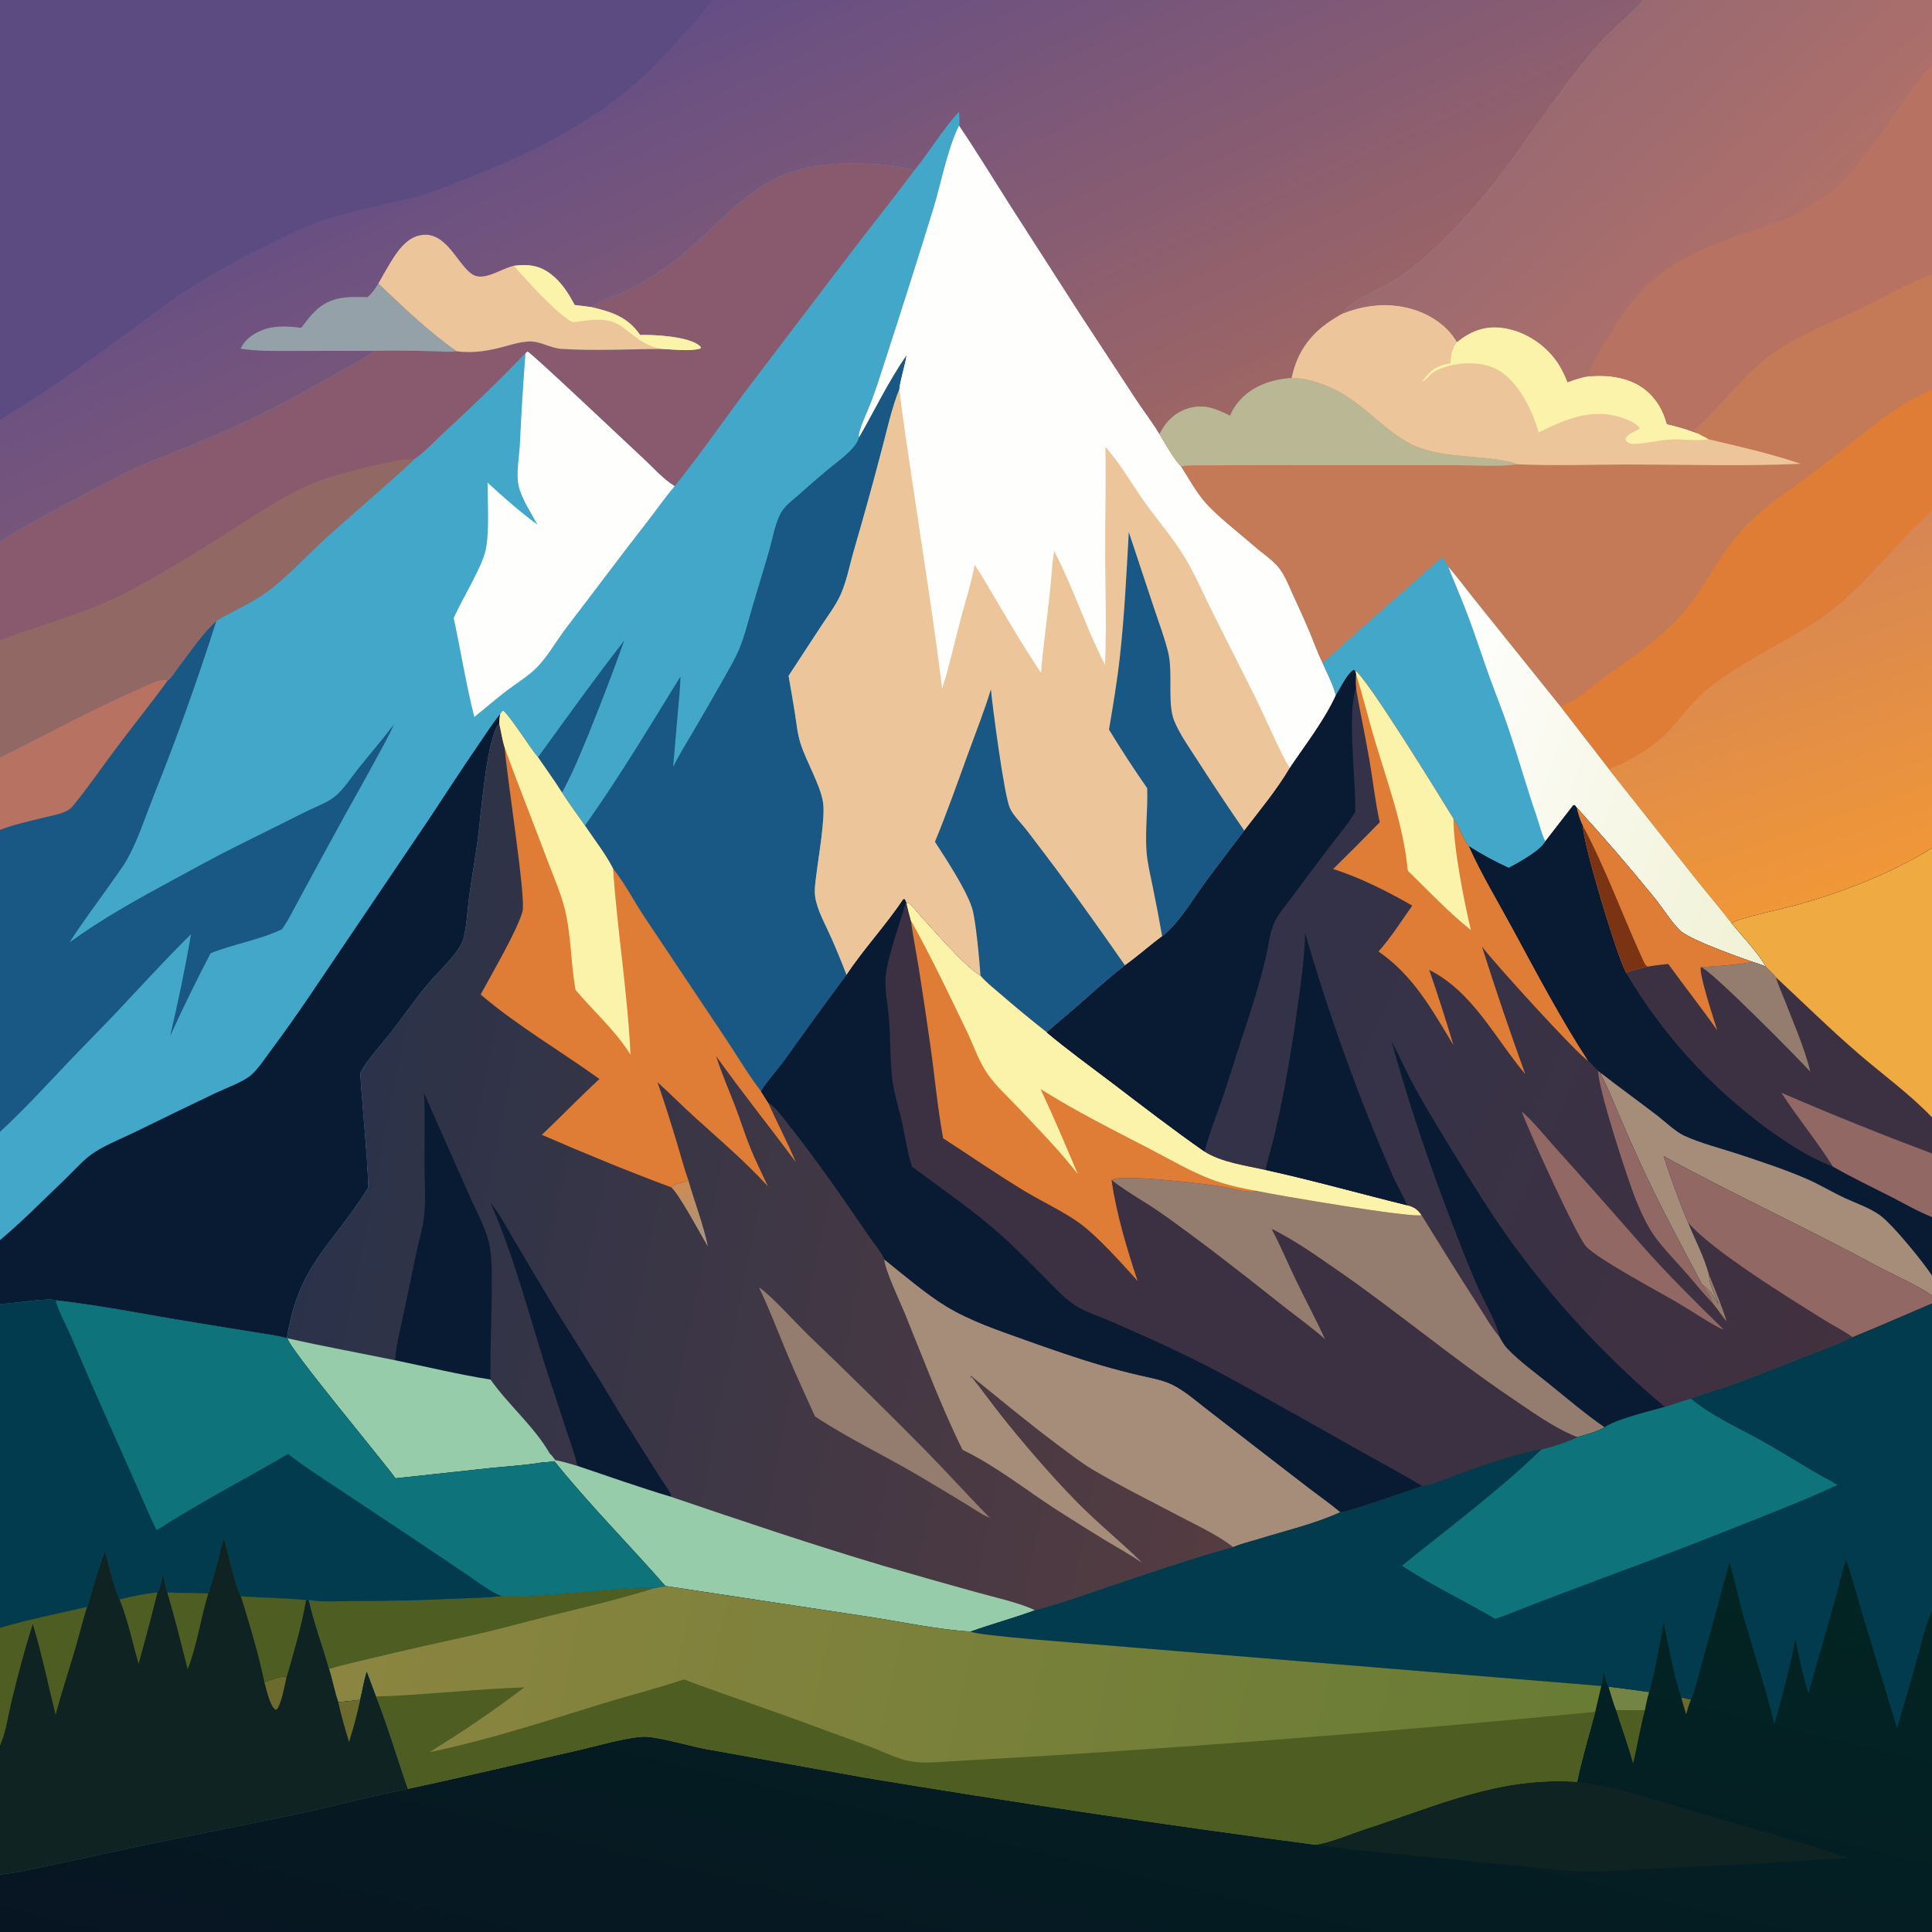 <?xml version="1.0" encoding="utf-8" ?>
<svg xmlns="http://www.w3.org/2000/svg" xmlns:xlink="http://www.w3.org/1999/xlink" width="1024" height="1024">
	<rect width="100%" height="100%" fill="#333333" stroke="none"/>
	<path fill="#43A7C9" d="M0 0L376.897 0L871.132 0L1024 0L1024 34.444L1024 145.198L1024 206.305L1024 270.173L1024 449.5L1024 592.222L1024 611.337L1024 645.025L1024 676.04L1024 686.578L1024 690.933L1024 853.976L1024 1024L0 1024L0 993.572L0 925.192L0 862.797L0 691.112L0 657.313L0 599.909L0 439.844L0 401.365L0 339.226L0 287.124L0 222.372L0 0Z"/>
	<path fill="#195785" d="M285.143 401.363C300.16 380.618 315.138 359.719 330.866 339.505Q322.124 363.939 312.385 387.993C307.961 398.827 303.504 409.816 297.877 420.099C293.845 413.729 289.418 407.573 285.143 401.363Z"/>
	<path fill="#FEFEFD" d="M278.535 187.09L279.634 186.28C281.749 186.967 333.441 235.967 341.085 243.032C346.301 247.853 351.631 253.974 357.652 257.636C352.598 263.434 348.067 270.081 343.319 276.164C328.74 294.844 314.61 313.881 300.187 332.682C294.995 339.45 290.464 347.684 284.552 353.751C280.118 358.302 273.76 362.114 268.677 365.985C262.773 370.482 257.19 375.359 251.39 379.985C247.045 362.749 244.208 344.979 240.476 327.583C244.82 317.701 254.578 302.146 257.134 292.666C259.575 283.61 258.439 265.908 258.4 255.791C266.789 263.499 275.621 271.335 284.831 278.045C281.482 271.813 276.448 264.323 274.88 257.472C273.481 251.355 275.196 242.058 275.55 235.612Q276.672 211.328 278.535 187.09Z"/>
	<path fill="#195785" d="M88.981 360.603C90.966 359.08 92.906 355.768 94.475 353.731C100.769 345.562 107.04 335.911 114.712 328.994Q99.654 376.363 81.165 422.501C76.879 433.282 73.085 445.294 67.425 455.376C64.924 459.831 61.7 463.989 58.766 468.175C51.479 478.574 43.674 488.801 36.855 499.501C54.343 486.773 73.043 476.466 92.03 466.198C103.081 460.221 114.103 454.1 125.359 448.516L162.278 430.105C167.271 427.601 173.744 425.403 177.93 421.817C182.407 417.982 186.293 411.861 190.011 407.227C196.243 399.459 202.786 391.882 208.776 383.929C206.108 390.157 202.646 396.069 199.437 402.035C192.358 415.198 184.914 428.129 177.765 441.247L158.834 476.078C155.849 481.487 153.025 487.531 149.42 492.535C137.797 498.121 123.754 500.392 111.634 505.215Q100.279 526.902 90.153 549.189C94.335 531.44 98.193 513.14 101.233 495.157C87.686 508.47 74.887 522.589 61.862 536.408C53.196 545.603 44.222 554.495 35.533 563.667C23.916 575.929 12.399 588.427 0 599.909L0 439.844L0 401.365C24.524 389.13 48.412 376.086 73.55 365.044C77.478 363.318 85.021 359.061 88.981 360.603Z"/>
	<path fill="#B77261" d="M0 401.365C24.524 389.13 48.412 376.086 73.55 365.044C77.478 363.318 85.021 359.061 88.981 360.603C80.269 372.525 71.001 384.045 62.121 395.842C54.784 405.591 47.79 415.792 40.171 425.304C39.038 426.718 37.629 428.576 36.048 429.446C32.247 431.54 27.209 432.344 23.024 433.385C15.332 435.298 7.415 436.998 0 439.844L0 401.365Z"/>
	<path fill="#195785" d="M455.331 231.677C463.657 217.239 470.993 201.781 480.546 188.13C479.629 194.232 477.453 200.107 476.694 206.223C472.505 216.561 470.104 228.162 467.197 238.953Q460.174 265.765 452.401 292.37C450.303 299.618 448.737 307.922 445.712 314.81C443.117 320.718 438.976 326.108 435.445 331.498L417.965 358.193Q419.711 368.084 421.326 377.998C422.153 383.338 422.654 388.844 424.286 394.011C427.337 403.672 434.762 415.882 436.24 425.267C437.522 433.407 433.766 454.396 432.679 463.697C432.239 467.465 431.517 471.456 432.053 475.245C433.054 482.316 437.683 490.429 440.555 496.95Q444.891 506.754 448.717 516.767Q432.248 538.943 416.239 561.454C412.166 567.087 407.051 572.559 403.358 578.382C396.339 569.383 390.644 559.41 384.271 549.959L341.536 485.994C335.951 477.555 331.261 468.327 324.935 460.408C320.917 452.456 314.978 445.008 310.029 437.579C328.102 412.111 344.271 385.146 360.641 358.569C360.615 364.461 359.86 370.436 359.373 376.307L356.786 406.437C359.64 400.561 363.206 394.913 366.502 389.271Q375.248 374.479 383.689 359.511C386.446 354.58 389.436 349.575 391.647 344.372C394.674 337.247 396.507 329.434 398.687 322.007C401.732 311.628 404.955 301.311 407.922 290.907C409.618 284.96 410.955 276.753 414.119 271.487C416.28 267.891 420.132 265.063 423.266 262.32Q430.721 255.675 438.352 249.234C442.929 245.435 448.226 241.762 452.137 237.282C453.612 235.593 454.758 233.851 455.331 231.677Z"/>
	<path fill="#091B33" d="M0 657.313C11.982 647.205 23.218 635.796 34.561 624.944C39.525 620.195 44.691 614.065 50.473 610.465C57.029 606.385 64.726 603.334 71.691 599.937Q92.845 589.559 114.103 579.395C119.36 576.895 129.001 573.449 133.202 569.698C137.03 566.28 140.081 561.481 143.132 557.381Q153.911 542.921 164.002 527.974L227.317 434.234C236.022 421.083 244.549 407.875 253.484 394.875C257.143 389.552 260.667 383.987 264.684 378.937L265.074 378.454C264.879 380.162 264.611 381.892 264.642 383.613L264.109 384.654L263.79 384.352C257.464 395.089 255.014 431.804 253.075 446.051C251.718 456.028 249.885 465.933 248.565 475.92C247.715 482.356 247.252 493.77 244.906 499.488C242.257 505.945 231.794 515.601 227.084 521.202C220.335 529.226 214.375 537.977 207.931 546.252C202.333 553.439 195.342 560.683 190.912 568.612C192.224 588.835 194.47 609.044 195.264 629.294L194.764 630.103C175.425 661.033 158.351 670.016 152.047 709.285C146.891 707.749 141.087 707.158 135.77 706.256L103.524 701.009C79.142 697.075 54.896 692.124 30.363 689.268C24.745 687.626 7.276 691.106 0 691.112L0 657.313Z"/>
	<path fill="#895A6E" d="M313.525 162.805C318.043 159.437 324.444 157.586 329.573 155.17C339.143 150.66 348.026 145.477 356.48 139.102C378.617 122.411 395.064 97.939 422.93 90.033C428.662 88.406 434.743 87.43 440.679 86.954C449.6 86.237 476.707 86.416 484.348 90.639C473.598 105.047 462.376 119.039 451.468 133.308L399.653 201.397C385.485 219.977 372.242 239.405 357.652 257.636C351.631 253.974 346.301 247.853 341.085 243.032C333.441 235.967 281.749 186.967 279.634 186.28L278.535 187.09C264.383 201.969 249.324 216.308 234.255 230.265C229.602 234.574 224.455 240.229 219.214 243.68C204.014 258.017 187.844 271.388 172.381 285.444C162.203 294.696 152.502 305.591 141.439 313.713C133.308 319.683 123.384 323.776 114.712 328.994C107.04 335.911 100.769 345.562 94.475 353.731C92.906 355.768 90.966 359.08 88.981 360.603C85.021 359.061 77.478 363.318 73.55 365.044C48.412 376.086 24.524 389.13 0 401.365L0 339.226L0 287.124C14.084 278.147 29.38 270.155 44.154 262.352C53.631 257.347 63.099 251.995 72.891 247.633C86.21 241.699 100.052 236.876 113.45 231.089C136.257 221.239 157.818 209.953 179.225 197.356C185.37 193.741 192.84 190.649 198.182 185.941Q213.129 185.709 228.072 186.094C232.44 186.164 237.678 186.807 241.971 186.146C250.852 187.405 259.227 185.893 267.757 183.558C271.979 182.402 276.306 181.067 280.723 180.984C286.602 180.874 291.693 184.517 297.583 184.903C314.859 186.036 333.637 185.025 351.064 184.944C357.127 185.155 365.45 186.399 371.256 184.686L371.527 184.038C371.37 183.873 371.219 183.701 371.054 183.543C365.623 178.301 346.604 177.324 339.25 177.561C332.786 168.034 324.177 165.293 313.525 162.805Z"/>
	<path fill="#926865" d="M0 339.226C23.942 330.387 47.67 324.516 70.314 312.253C87.132 303.144 103.677 292.995 119.867 282.806C136.647 272.245 153.387 260.219 172.283 253.736C178.857 251.481 214.897 241.578 219.214 243.68C204.014 258.017 187.844 271.388 172.381 285.444C162.203 294.696 152.502 305.591 141.439 313.713C133.308 319.683 123.384 323.776 114.712 328.994C107.04 335.911 100.769 345.562 94.475 353.731C92.906 355.768 90.966 359.08 88.981 360.603C85.021 359.061 77.478 363.318 73.55 365.044C48.412 376.086 24.524 389.13 0 401.365L0 339.226Z"/>
	<path fill="#ECC69A" d="M508.374 66.591C517.591 80.22 526.165 94.261 534.973 108.155L571.616 165.197L602.202 211.839C606.251 217.942 610.82 223.863 614.581 230.134C617.285 234.521 622.474 243.873 625.95 247.138C629.806 253.182 633.491 259.892 638.06 265.408C644.503 273.188 657.086 282.704 664.961 289.638C669.208 293.379 674.747 296.853 678.157 301.351C681.194 305.358 683.13 310.483 685.211 315.037C688.212 321.603 691.271 328.164 694.057 334.824C696.378 340.371 698.381 346.077 701.029 351.478C703.488 356.976 706.558 362.773 708.049 368.619C701.762 382.253 692.013 394.637 683.653 407.073C676.786 418.749 667.751 429.545 659.522 440.302Q649.348 453.634 639.308 467.067C633.011 475.601 624.408 490.214 615.983 496.294C609.289 501.237 603.029 506.896 596.274 511.704C587.025 518.923 578.317 526.87 569.492 534.601C564.658 538.836 559.568 542.848 554.84 547.193Q542.179 537.239 530.001 526.699C526.517 523.687 522.684 520.728 519.688 517.219C510.539 511.461 496.115 494.386 488.2 485.861C486.055 483.551 483.847 480.234 481.304 478.471L481.388 478.847L480.444 478.655L480.19 478.247L479.54 476.681L478.795 476.712C469.512 490.552 457.957 502.933 448.717 516.767Q444.891 506.754 440.555 496.95C437.683 490.429 433.054 482.316 432.053 475.245C431.517 471.456 432.239 467.465 432.679 463.697C433.766 454.396 437.522 433.407 436.24 425.267C434.762 415.882 427.337 403.672 424.286 394.011C422.654 388.844 422.153 383.338 421.326 377.998Q419.711 368.084 417.965 358.193L435.445 331.498C438.976 326.108 443.117 320.718 445.712 314.81C448.737 307.922 450.303 299.618 452.401 292.37Q460.174 265.765 467.197 238.953C470.104 228.162 472.505 216.561 476.694 206.223C477.453 200.107 479.629 194.232 480.546 188.13C470.993 201.781 463.657 217.239 455.331 231.677C455.175 230.369 455.433 229.366 455.81 228.129C457.381 222.961 459.922 217.885 461.86 212.824C464.532 205.849 466.754 198.66 469.063 191.556Q482.293 150.881 494.919 110.014C498.758 97.276 502.576 77.796 508.374 66.591Z"/>
	<path fill="#195785" d="M587.788 386.68C589.998 373.733 592.172 360.731 593.611 347.671C596.008 325.918 597.065 303.892 598.292 282.041L611.954 323.197C614.475 330.764 617.429 338.461 619.253 346.226C621.723 356.739 618.628 372.845 622.327 381.985C625.164 388.994 630.105 395.885 634.182 402.246Q646.545 421.478 659.522 440.302Q649.348 453.634 639.308 467.067C633.011 475.601 624.408 490.214 615.983 496.294Q613.661 483.002 610.935 469.788C609.7 463.63 608.104 457.321 607.666 451.046C606.898 440.057 608.457 428.798 608.032 417.739Q597.418 402.53 587.788 386.68Z"/>
	<path fill="#195785" d="M525.202 365.387C526.063 374.735 532.181 421.405 535.221 428.213C537.014 432.226 541.404 436.45 544.127 439.969Q552.364 450.739 560.488 461.594Q578.719 486.407 596.274 511.704C587.025 518.923 578.317 526.87 569.492 534.601C564.658 538.836 559.568 542.848 554.84 547.193Q542.179 537.239 530.001 526.699C526.517 523.687 522.684 520.728 519.688 517.219C519.221 509.939 517.187 487.493 515.257 481.398C512.092 471.405 501.436 455.283 495.541 446.169C501.765 431.14 507.174 415.742 512.73 400.456C516.977 388.773 521.557 377.284 525.202 365.387Z"/>
	<path fill="#FEFEFD" d="M508.374 66.591C517.591 80.22 526.165 94.261 534.973 108.155L571.616 165.197L602.202 211.839C606.251 217.942 610.82 223.863 614.581 230.134C617.285 234.521 622.474 243.873 625.95 247.138C629.806 253.182 633.491 259.892 638.06 265.408C644.503 273.188 657.086 282.704 664.961 289.638C669.208 293.379 674.747 296.853 678.157 301.351C681.194 305.358 683.13 310.483 685.211 315.037C688.212 321.603 691.271 328.164 694.057 334.824C696.378 340.371 698.381 346.077 701.029 351.478C703.488 356.976 706.558 362.773 708.049 368.619C701.762 382.253 692.013 394.637 683.653 407.073C681.005 404.099 668.639 376.174 665.464 369.804L642.854 324.873C637.91 314.902 633.426 304.485 627.655 294.965C621.241 284.382 612.585 274.662 605.514 264.449C599.178 255.297 593.29 245.106 585.867 236.823C586.29 255.683 585.692 274.519 585.762 293.375C585.835 313.051 586.537 332.767 585.707 352.435C575.622 332.846 568.925 311.554 558.752 292.076C557.476 299.679 557.185 307.655 556.323 315.337C554.782 329.056 552.874 342.854 551.763 356.6C543.614 344.49 536.16 331.84 528.704 319.295C524.748 312.638 520.972 305.805 516.581 299.423C514.773 309.328 511.507 319.269 508.941 329.021C505.788 341.003 503.095 353.218 499.361 365.024C494.711 327.091 488.503 289.267 482.985 251.449C480.785 236.374 478.373 221.367 476.694 206.223C477.453 200.107 479.629 194.232 480.546 188.13C470.993 201.781 463.657 217.239 455.331 231.677C455.175 230.369 455.433 229.366 455.81 228.129C457.381 222.961 459.922 217.885 461.86 212.824C464.532 205.849 466.754 198.66 469.063 191.556Q482.293 150.881 494.919 110.014C498.758 97.276 502.576 77.796 508.374 66.591Z"/>
	<defs>
		<linearGradient id="gradient_0" gradientUnits="userSpaceOnUse" x1="501.786" y1="287.727" x2="370.286" y2="3.336">
			<stop offset="0" stop-color="#9E6665"/>
			<stop offset="1" stop-color="#654E85"/>
		</linearGradient>
	</defs>
	<path fill="url(#gradient_0)" d="M0 0L376.897 0L871.132 0C865.802 6.089 859.574 11.29 853.783 16.925C848.025 22.526 842.526 28.92 837.522 35.209C819.271 58.144 803.693 83.153 784.953 105.7C778.833 113.063 772.069 120.029 765.29 126.783C756.957 135.085 747.616 143.508 737.495 149.563C731.191 153.334 715.717 159.325 712.429 165.293C712.293 165.539 712.147 165.78 712.005 166.023C699.375 172.748 690.147 181.414 685.871 195.409C685.382 197.012 684.993 198.64 684.625 200.274C673.843 201.219 663.676 204.422 656.463 212.958C654.558 215.213 653.102 217.68 651.924 220.382C644.369 216.564 638.057 213.852 629.496 216.563C622.769 218.693 617.877 223.47 614.787 229.71L614.581 230.134C610.82 223.863 606.251 217.942 602.202 211.839L571.616 165.197L534.973 108.155C526.165 94.261 517.591 80.22 508.374 66.591C508.698 64.084 508.504 61.737 508.294 59.237C499.406 68.857 492.651 80.492 484.348 90.639C476.707 86.416 449.6 86.237 440.679 86.954C434.743 87.43 428.662 88.406 422.93 90.033C395.064 97.939 378.617 122.411 356.48 139.102C348.026 145.477 339.143 150.66 329.573 155.17C324.444 157.586 318.043 159.437 313.525 162.805C324.177 165.293 332.786 168.034 339.25 177.561C346.604 177.324 365.623 178.301 371.054 183.543C371.219 183.701 371.37 183.873 371.527 184.038L371.256 184.686C365.45 186.399 357.127 185.155 351.064 184.944C333.637 185.025 314.859 186.036 297.583 184.903C291.693 184.517 286.602 180.874 280.723 180.984C276.306 181.067 271.979 182.402 267.757 183.558C259.227 185.893 250.852 187.405 241.971 186.146C237.678 186.807 232.44 186.164 228.072 186.094Q213.129 185.709 198.182 185.941C192.84 190.649 185.37 193.741 179.225 197.356C157.818 209.953 136.257 221.239 113.45 231.089C100.052 236.876 86.21 241.699 72.891 247.633C63.099 251.995 53.631 257.347 44.154 262.352C29.38 270.155 14.084 278.147 0 287.124L0 222.372L0 0Z"/>
	<path fill="#95A1A9" d="M200.534 150.272C213.845 162.887 226.897 175.587 241.971 186.146C237.678 186.807 232.44 186.164 228.072 186.094Q213.129 185.709 198.182 185.941L157.64 185.985C147.705 185.999 137.332 186.35 127.498 184.792C128.778 182.287 130.124 180.474 132.373 178.718C140.594 172.3 149.893 172.491 159.69 173.745C162.042 170.639 164.363 167.469 167.186 164.766C175.416 156.885 184.277 157.239 194.776 157.506C197.247 155.401 198.872 153.007 200.534 150.272Z"/>
	<path fill="#ECC69A" d="M200.534 150.272Q203.685 144.524 207.081 138.917C210.605 133.148 215.373 126.265 222.413 124.756C236.543 121.728 242.252 140.369 250.535 145.51C256.47 149.194 265.648 142.464 271.729 141.04L272.42 140.885C279.652 139.935 285.774 140.587 291.783 145.136C297.476 149.447 301.286 155.391 304.551 161.645L313.525 162.805C324.177 165.293 332.786 168.034 339.25 177.561C346.604 177.324 365.623 178.301 371.054 183.543C371.219 183.701 371.37 183.873 371.527 184.038L371.256 184.686C365.45 186.399 357.127 185.155 351.064 184.944C333.637 185.025 314.859 186.036 297.583 184.903C291.693 184.517 286.602 180.874 280.723 180.984C276.306 181.067 271.979 182.402 267.757 183.558C259.227 185.893 250.852 187.405 241.971 186.146C226.897 175.587 213.845 162.887 200.534 150.272Z"/>
	<path fill="#FCF3AA" d="M272.42 140.885C279.652 139.935 285.774 140.587 291.783 145.136C297.476 149.447 301.286 155.391 304.551 161.645L313.525 162.805C324.177 165.293 332.786 168.034 339.25 177.561C346.604 177.324 365.623 178.301 371.054 183.543C371.219 183.701 371.37 183.873 371.527 184.038L371.256 184.686C365.45 186.399 357.127 185.155 351.064 184.944C342.932 183.865 337.003 178.959 330.882 174.028C322.403 167.199 313.241 169.749 303.479 170.766C295.313 166.617 278.782 148.246 272.42 140.885Z"/>
	<path fill="#5C4B81" d="M0 0L376.897 0C372.411 7.647 365.653 14.537 359.703 21.076C353.319 28.093 346.923 35.16 339.88 41.53C314.408 64.567 283.291 80.353 251.608 92.862C241.059 97.026 230.376 101.748 219.394 104.587C201.927 109.104 183.868 112.058 166.876 118.293C157.846 121.606 149.283 126.077 140.692 130.365C124.467 138.466 109.244 146.762 94.179 156.898C87.362 161.484 80.891 166.616 74.235 171.437C49.901 189.067 25.986 207.207 0 222.372L0 0Z"/>
	<defs>
		<linearGradient id="gradient_1" gradientUnits="userSpaceOnUse" x1="178.885" y1="574.733" x2="680.236" y2="673.221">
			<stop offset="0" stop-color="#2A3249"/>
			<stop offset="1" stop-color="#553C41"/>
		</linearGradient>
	</defs>
	<path fill="url(#gradient_1)" d="M265.074 378.454L266.532 376.6C270.049 378.933 280.863 396.529 285.143 401.363C289.418 407.573 293.845 413.729 297.877 420.099C301.686 426.069 305.936 431.798 310.029 437.579C314.978 445.008 320.917 452.456 324.935 460.408C331.261 468.327 335.951 477.555 341.536 485.994L384.271 549.959C390.644 559.41 396.339 569.383 403.358 578.382C407.051 572.559 412.166 567.087 416.239 561.454Q432.248 538.943 448.717 516.767C457.957 502.933 469.512 490.552 478.795 476.712L479.54 476.681L480.19 478.247L480.444 478.655L481.388 478.847L481.304 478.471C483.847 480.234 486.055 483.551 488.2 485.861C496.115 494.386 510.539 511.461 519.688 517.219C522.684 520.728 526.517 523.687 530.001 526.699Q542.179 537.239 554.84 547.193C565.96 556.526 577.636 564.934 589.177 573.714C605.439 586.085 621.684 598.654 638.448 610.344C647.358 616.021 660.305 617.753 670.643 620.048C695.913 625.595 720.757 632.634 745.856 638.811C749.36 639.61 751.391 640.997 753.414 643.98C763.084 659.448 772.529 674.984 782.493 690.281C786.346 696.195 790.155 703.214 794.771 708.501C796.045 710.764 797.273 713.023 799.091 714.907C805.578 721.632 813.559 727.351 820.833 733.23C830.569 741.098 840.24 749.378 850.561 756.473C846.385 759 840.791 760.269 836.126 761.741C830.113 764.507 823.44 766.746 816.983 768.253C808.26 769.03 784.287 777.291 775.152 780.553C770.561 782.192 758.134 787.761 753.789 787.591C747.631 789.76 713.813 801.589 710.492 801.488C696.843 807.734 681.143 811.394 666.789 815.841C662.542 817.157 657.718 818.25 653.666 820.025C630.496 826.317 607.499 834.336 584.749 841.988C572.751 846.022 560.793 850.425 548.513 853.522C537.251 857.644 525.698 860.757 514.447 864.786C496.33 863.674 477.829 859.564 459.859 856.85L352.651 840.619C333.239 818.455 312.287 797.43 293.812 774.465C291.665 774.912 289.508 775.003 287.325 775.142C278.319 776.666 268.894 777.165 259.785 778.121L209.599 783.553C203.17 774.42 152.657 714.13 152.365 709.29L152.047 709.285C158.351 670.016 175.425 661.033 194.764 630.103L195.264 629.294C194.47 609.044 192.224 588.835 190.912 568.612C195.342 560.683 202.333 553.439 207.931 546.252C214.375 537.977 220.335 529.226 227.084 521.202C231.794 515.601 242.257 505.945 244.906 499.488C247.252 493.77 247.715 482.356 248.565 475.92C249.885 465.933 251.718 456.028 253.075 446.051C255.014 431.804 257.464 395.089 263.79 384.352L264.109 384.654L264.642 383.613C264.611 381.892 264.879 380.162 265.074 378.454Z"/>
	<defs>
		<linearGradient id="gradient_2" gradientUnits="userSpaceOnUse" x1="360.239" y1="627.946" x2="374.727" y2="651.847">
			<stop offset="0" stop-color="#CD8B55"/>
			<stop offset="1" stop-color="#AB947B"/>
		</linearGradient>
	</defs>
	<path fill="url(#gradient_2)" d="M364.782 625.334C368.1 637.089 372.733 648.78 375.233 660.71C371.052 653.835 360.662 634.078 355.867 629.337C358.628 626.261 361.696 627.597 364.782 625.334Z"/>
	<path fill="#947C6E" d="M402.263 682.284C408.572 686.426 422.134 701.526 428.483 707.669Q459.456 737.326 489.621 767.804C501.475 779.89 512.828 792.456 524.678 804.543C520.42 802.86 516.107 799.674 512.164 797.299C503.532 792.101 494.93 786.835 486.233 781.745C468.32 771.262 449.264 762.182 431.965 750.731C427.196 740.113 422.244 729.534 417.734 718.806C412.595 706.581 407.992 694.266 402.263 682.284Z"/>
	<path fill="#091B33" d="M259.932 637.484C264.611 643.073 268.129 649.954 271.873 656.206Q283.165 675.47 294.724 694.574L318.048 731.763C322.874 739.571 327.433 747.572 332.345 755.319L348.283 780.587C350.735 784.5 353.395 788.102 355.663 792.159L355.533 793.301C338.91 788.355 322.423 782.47 305.98 776.937C304.705 770.712 302.264 764.48 300.285 758.428L289.375 725.067C280.075 696.029 272.35 665.374 259.932 637.484Z"/>
	<path fill="#091B33" d="M224.726 579.341L248.913 633.948C252.735 642.673 258.259 652.144 259.74 661.644C260.912 669.161 260.645 677.172 260.614 684.768C260.55 700.223 259.739 715.769 259.996 731.206C243.077 728.53 226.212 724.453 209.437 720.973C209.879 713.076 212.045 705.095 213.703 697.369L220.606 664.203C221.787 658.669 223.414 653.154 224.347 647.581C225.955 637.971 225.001 627.156 224.98 617.423C224.951 604.781 225.395 591.964 224.726 579.341Z"/>
	<path fill="#A58D7A" d="M510.146 768.422C498.85 745.621 489.345 720.053 479.68 696.381C476.952 689.699 469.2 673.633 468.639 667.396C478.327 675.193 491.073 686.015 501.511 692.349C514.331 700.127 529.196 705.097 543.272 710.134C556.888 715.007 570.455 719.745 584.344 723.8Q594.284 726.679 604.369 728.998C609.848 730.299 615.864 731.265 620.978 733.688C627.615 736.831 634.144 742.601 639.942 747.091L664.572 766.177L694.081 788.937C699.524 793.093 705.255 797.086 710.492 801.488C696.843 807.734 681.143 811.394 666.789 815.841C662.542 817.157 657.718 818.25 653.666 820.025C645.783 813.868 635.915 809.272 627.057 804.611C611.037 796.182 594.629 788.096 579.051 778.871C572.736 775.131 566.842 770.426 560.953 766.05C544.974 754.176 529.944 741.541 514.45 729.087L514.68 730.554L515.013 729.87C520.466 736.687 525.541 743.805 530.97 750.642C542.606 765.293 556.671 781.58 569.675 794.974C581.019 806.659 593.852 816.882 605.417 828.341C599.147 824.071 592.472 820.397 585.977 816.484Q572.686 808.361 559.574 799.951C542.94 789.154 528.115 777.136 510.146 768.422Z"/>
	<path fill="#96CCA9" d="M152.365 709.29C171.27 713.615 190.442 717.028 209.437 720.973C226.212 724.453 243.077 728.53 259.996 731.206C269.536 744.737 283.119 756.021 291.408 770.438C292.571 771.437 293.398 772.637 294.296 773.866C298.264 774.655 302.105 775.789 305.98 776.937C322.423 782.47 338.91 788.355 355.533 793.301C393.043 806.057 430.794 818.796 468.769 830.089Q493.338 837.229 517.993 844.064C525.497 846.143 542.354 850.051 548.513 853.522C537.251 857.644 525.698 860.757 514.447 864.786C496.33 863.674 477.829 859.564 459.859 856.85L352.651 840.619C333.239 818.455 312.287 797.43 293.812 774.465C291.665 774.912 289.508 775.003 287.325 775.142C278.319 776.666 268.894 777.165 259.785 778.121L209.599 783.553C203.17 774.42 152.657 714.13 152.365 709.29Z"/>
	<path fill="#DF7C35" d="M265.074 378.454L266.532 376.6C270.049 378.933 280.863 396.529 285.143 401.363C289.418 407.573 293.845 413.729 297.877 420.099C301.686 426.069 305.936 431.798 310.029 437.579C314.978 445.008 320.917 452.456 324.935 460.408C331.261 468.327 335.951 477.555 341.536 485.994L384.271 549.959C390.644 559.41 396.339 569.383 403.358 578.382L407.169 584.43C411.819 595.037 417.338 605.29 421.79 615.958C407.866 597.111 393.204 578.924 379.598 559.817C382.451 568.87 386.238 577.483 389.642 586.328C392.459 593.649 394.763 601.181 397.701 608.452C400.477 615.322 403.881 621.976 406.97 628.712C395.082 615.745 381.56 604.195 368.524 592.412C361.733 586.273 355.313 579.723 348.505 573.615Q354.412 590.863 359.561 608.352C361.274 613.975 362.754 619.824 364.782 625.334C361.696 627.597 358.628 626.261 355.867 629.337C332.803 620.778 309.762 611.286 287.194 601.477C297.454 591.717 307.332 581.487 317.726 571.889C296.903 556.895 274.327 543.802 254.778 527.149C260.478 516.338 274.126 493.378 276.964 483.001C278.847 476.11 268.484 410.487 267.567 396.979L267.529 396.364C266.187 392.208 265.612 387.863 264.642 383.613C264.611 381.892 264.879 380.162 265.074 378.454Z"/>
	<path fill="#FCF3AA" d="M265.074 378.454L266.532 376.6C270.049 378.933 280.863 396.529 285.143 401.363C289.418 407.573 293.845 413.729 297.877 420.099C301.686 426.069 305.936 431.798 310.029 437.579C314.978 445.008 320.917 452.456 324.935 460.408C327.149 493.313 332.657 526.062 334.167 559.009C326.533 546.547 314.511 535.904 305.069 524.709C302.491 510.751 302.816 495.939 299.439 482.169C297.224 473.136 293.146 463.993 289.869 455.249C282.504 435.599 274.637 416.102 267.529 396.364C266.187 392.208 265.612 387.863 264.642 383.613C264.611 381.892 264.879 380.162 265.074 378.454Z"/>
	<path fill="#3B3142" d="M448.717 516.767C457.957 502.933 469.512 490.552 478.795 476.712L479.54 476.681L480.19 478.247L480.444 478.655L481.388 478.847L481.304 478.471C483.847 480.234 486.055 483.551 488.2 485.861C496.115 494.386 510.539 511.461 519.688 517.219C522.684 520.728 526.517 523.687 530.001 526.699Q542.179 537.239 554.84 547.193C565.96 556.526 577.636 564.934 589.177 573.714C605.439 586.085 621.684 598.654 638.448 610.344C647.358 616.021 660.305 617.753 670.643 620.048C695.913 625.595 720.757 632.634 745.856 638.811C749.36 639.61 751.391 640.997 753.414 643.98C763.084 659.448 772.529 674.984 782.493 690.281C786.346 696.195 790.155 703.214 794.771 708.501C796.045 710.764 797.273 713.023 799.091 714.907C805.578 721.632 813.559 727.351 820.833 733.23C830.569 741.098 840.24 749.378 850.561 756.473C846.385 759 840.791 760.269 836.126 761.741C830.113 764.507 823.44 766.746 816.983 768.253C808.26 769.03 784.287 777.291 775.152 780.553C770.561 782.192 758.134 787.761 753.789 787.591C747.631 789.76 713.813 801.589 710.492 801.488C705.255 797.086 699.524 793.093 694.081 788.937L664.572 766.177L639.942 747.091C634.144 742.601 627.615 736.831 620.978 733.688C615.864 731.265 609.848 730.299 604.369 728.998Q594.284 726.679 584.344 723.8C570.455 719.745 556.888 715.007 543.272 710.134C529.196 705.097 514.331 700.127 501.511 692.349C491.073 686.015 478.327 675.193 468.639 667.396C467.656 664.314 463.057 658.841 461.099 655.98C447.446 636.034 433.595 615.87 418.591 596.923C415.545 593.076 411.309 586.866 407.169 584.43L403.358 578.382C407.051 572.559 412.166 567.087 416.239 561.454Q432.248 538.943 448.717 516.767Z"/>
	<path fill="#947C6E" d="M589.103 625.421C593.785 622.02 638.406 627.443 646.691 628.762C652.713 629.72 660.65 632.486 666.585 631.304C676.176 633.381 749.208 645.81 753.414 643.98C763.084 659.448 772.529 674.984 782.493 690.281C786.346 696.195 790.155 703.214 794.771 708.501C796.045 710.764 797.273 713.023 799.091 714.907C805.578 721.632 813.559 727.351 820.833 733.23C830.569 741.098 840.24 749.378 850.561 756.473C846.385 759 840.791 760.269 836.126 761.741C823.747 756.933 812.035 748.298 801.074 740.902C769.347 719.494 740.177 694.887 708.725 673.129C697.543 665.394 686.179 657.282 673.935 651.286C678.637 660.078 682.528 669.501 686.871 678.498C691.93 688.978 697.459 699.24 702.337 709.802C694.758 703.141 686.337 697.188 678.426 690.893C658.339 674.908 637.93 658.964 617.023 644.067C607.947 637.6 597.877 632.225 589.103 625.421Z"/>
	<path fill="#DF7C35" d="M480.444 478.655L481.388 478.847L481.304 478.471C483.847 480.234 486.055 483.551 488.2 485.861C496.115 494.386 510.539 511.461 519.688 517.219C522.684 520.728 526.517 523.687 530.001 526.699Q542.179 537.239 554.84 547.193C565.96 556.526 577.636 564.934 589.177 573.714C605.439 586.085 621.684 598.654 638.448 610.344C647.358 616.021 660.305 617.753 670.643 620.048C695.913 625.595 720.757 632.634 745.856 638.811C749.36 639.61 751.391 640.997 753.414 643.98C749.208 645.81 676.176 633.381 666.585 631.304C660.65 632.486 652.713 629.72 646.691 628.762C638.406 627.443 593.785 622.02 589.103 625.421C591.822 643.647 597.134 661.497 602.962 678.937C594.697 669.764 582.89 656.493 573.376 649.173C565.338 642.989 552.259 636.829 543.17 631.347C528.444 622.464 514.316 612.651 499.874 603.32C496.815 586.724 495.365 569.6 492.931 552.872Q490.08 532.867 486.934 512.906C485.584 504.58 483.916 496.263 482.788 487.909C481.886 484.848 481.158 481.764 480.444 478.655Z"/>
	<path fill="#FCF3AA" d="M480.444 478.655L481.388 478.847L481.304 478.471C483.847 480.234 486.055 483.551 488.2 485.861C496.115 494.386 510.539 511.461 519.688 517.219C522.684 520.728 526.517 523.687 530.001 526.699Q542.179 537.239 554.84 547.193C565.96 556.526 577.636 564.934 589.177 573.714C605.439 586.085 621.684 598.654 638.448 610.344C647.358 616.021 660.305 617.753 670.643 620.048C695.913 625.595 720.757 632.634 745.856 638.811C749.36 639.61 751.391 640.997 753.414 643.98C749.208 645.81 676.176 633.381 666.585 631.304C658.482 629.856 650.089 628.077 642.371 625.195C630.9 620.911 619.869 614.325 608.999 608.7C589.644 598.683 569.953 588.846 551.515 577.194C558.517 592.105 564.831 607.14 571.272 622.289C561.684 609.996 550.541 598.516 539.799 587.231C534.26 581.412 527.735 575.514 523.215 568.896C518.692 562.275 515.767 553.451 512.24 546.174C502.743 526.578 493.489 506.888 482.788 487.909C481.886 484.848 481.158 481.764 480.444 478.655Z"/>
	<path fill="#091B33" d="M448.717 516.767C457.957 502.933 469.512 490.552 478.795 476.712L479.54 476.681L480.19 478.247C477.197 488.531 470.68 506.433 469.52 516.442C468.666 523.817 470.497 532.082 471.123 539.497C472.011 550 471.707 560.666 472.813 571.11C473.637 578.886 476.318 586.86 478.04 594.513C479.826 602.446 480.829 610.666 483.417 618.385C499.297 630.21 515.823 641.468 530.638 654.666C538.676 661.828 546.193 669.632 553.816 677.232C558.953 682.355 564.303 688.442 570.492 692.251C576.189 695.757 583.327 697.939 589.474 700.629C603.489 706.762 617.577 713.004 631.303 719.761C649.896 728.915 667.69 739.254 685.816 749.26L723.058 770.249C733.332 775.997 743.694 781.526 753.789 787.591C747.631 789.76 713.813 801.589 710.492 801.488C705.255 797.086 699.524 793.093 694.081 788.937L664.572 766.177L639.942 747.091C634.144 742.601 627.615 736.831 620.978 733.688C615.864 731.265 609.848 730.299 604.369 728.998Q594.284 726.679 584.344 723.8C570.455 719.745 556.888 715.007 543.272 710.134C529.196 705.097 514.331 700.127 501.511 692.349C491.073 686.015 478.327 675.193 468.639 667.396C467.656 664.314 463.057 658.841 461.099 655.98C447.446 636.034 433.595 615.87 418.591 596.923C415.545 593.076 411.309 586.866 407.169 584.43L403.358 578.382C407.051 572.559 412.166 567.087 416.239 561.454Q432.248 538.943 448.717 516.767Z"/>
	<path fill="#C47957" d="M871.132 0L1024 0L1024 34.444L1024 145.198L1024 206.305L1024 270.173L1024 449.5L1024 592.222L1024 611.337L1024 645.025L1024 676.04L1024 686.578L1024 690.933C1009.98 696.891 996.075 703.039 981.966 708.784C973.305 713.144 964.106 716.246 955.077 719.734C943.352 724.263 931.759 729.084 919.929 733.346C912.085 736.172 904.02 738.43 896.207 741.289C891.553 742.643 887.022 744.39 882.36 745.711C875.155 747.737 856.164 752.325 850.561 756.473C840.24 749.378 830.569 741.098 820.833 733.23C813.559 727.351 805.578 721.632 799.091 714.907C797.273 713.023 796.045 710.764 794.771 708.501C790.155 703.214 786.346 696.195 782.493 690.281C772.529 674.984 763.084 659.448 753.414 643.98C751.391 640.997 749.36 639.61 745.856 638.811C720.757 632.634 695.913 625.595 670.643 620.048C660.305 617.753 647.358 616.021 638.448 610.344C621.684 598.654 605.439 586.085 589.177 573.714C577.636 564.934 565.96 556.526 554.84 547.193C559.568 542.848 564.658 538.836 569.492 534.601C578.317 526.87 587.025 518.923 596.274 511.704C603.029 506.896 609.289 501.237 615.983 496.294C624.408 490.214 633.011 475.601 639.308 467.067Q649.348 453.634 659.522 440.302C667.751 429.545 676.786 418.749 683.653 407.073C692.013 394.637 701.762 382.253 708.049 368.619C706.558 362.773 703.488 356.976 701.029 351.478C698.381 346.077 696.378 340.371 694.057 334.824C691.271 328.164 688.212 321.603 685.211 315.037C683.13 310.483 681.194 305.358 678.157 301.351C674.747 296.853 669.208 293.379 664.961 289.638C657.086 282.704 644.503 273.188 638.06 265.408C633.491 259.892 629.806 253.182 625.95 247.138C622.474 243.873 617.285 234.521 614.581 230.134L614.787 229.71C617.877 223.47 622.769 218.693 629.496 216.563C638.057 213.852 644.369 216.564 651.924 220.382C653.102 217.68 654.558 215.213 656.463 212.958C663.676 204.422 673.843 201.219 684.625 200.274C684.993 198.64 685.382 197.012 685.871 195.409C690.147 181.414 699.375 172.748 712.005 166.023C712.147 165.78 712.293 165.539 712.429 165.293C715.717 159.325 731.191 153.334 737.495 149.563C747.616 143.508 756.957 135.085 765.29 126.783C772.069 120.029 778.833 113.063 784.953 105.7C803.693 83.153 819.271 58.144 837.522 35.209C842.526 28.92 848.025 22.526 853.783 16.925C859.574 11.29 865.802 6.089 871.132 0Z"/>
	<path fill="#BAB794" d="M684.625 200.274C690.345 200.408 695.941 201.783 701.291 203.766C723.367 211.948 733.729 230.59 752.779 237.443C757.611 239.181 762.808 240.233 767.885 240.937C775.309 241.965 799.136 243.098 804.173 246.084C794.415 247.604 780.316 246.515 770.025 246.595L668.356 246.527L640.996 246.65C636.112 246.686 630.771 246.394 625.95 247.138C622.474 243.873 617.285 234.521 614.581 230.134L614.787 229.71C617.877 223.47 622.769 218.693 629.496 216.563C638.057 213.852 644.369 216.564 651.924 220.382C653.102 217.68 654.558 215.213 656.463 212.958C663.676 204.422 673.843 201.219 684.625 200.274Z"/>
	<path fill="#ECC69A" d="M712.005 166.023C725.484 160.688 740.313 159.907 753.842 165.678C761.206 168.818 768.235 174.242 772.228 181.288C779.228 175.674 786.556 172.607 795.73 173.682C806.703 174.968 817.031 181.163 823.82 189.796C826.9 193.714 829.014 197.995 830.85 202.602C834.467 201.26 838.043 200.007 841.879 199.453C852.273 198.364 864.126 199.963 872.429 206.802C878.213 211.566 881.559 217.618 883.512 224.767C889.045 226.012 894.339 227.563 899.616 229.641L905.52 232.786C921.938 236.734 938.397 240.309 954.39 245.83C925.305 247.121 896.029 246.301 866.913 246.197C846.07 246.123 824.985 247.014 804.173 246.084C799.136 243.098 775.309 241.965 767.885 240.937C762.808 240.233 757.611 239.181 752.779 237.443C733.729 230.59 723.367 211.948 701.291 203.766C695.941 201.783 690.345 200.408 684.625 200.274C684.993 198.64 685.382 197.012 685.871 195.409C690.147 181.414 699.375 172.748 712.005 166.023Z"/>
	<path fill="#FCF3AA" d="M772.228 181.288C779.228 175.674 786.556 172.607 795.73 173.682C806.703 174.968 817.031 181.163 823.82 189.796C826.9 193.714 829.014 197.995 830.85 202.602C834.467 201.26 838.043 200.007 841.879 199.453C852.273 198.364 864.126 199.963 872.429 206.802C878.213 211.566 881.559 217.618 883.512 224.767C889.045 226.012 894.339 227.563 899.616 229.641L905.52 232.786C899.276 233.896 891.736 232.577 885.308 232.932C879.575 233.249 873.945 234.693 868.233 235.166C865.699 235.376 863.943 235.549 861.925 233.832C861.722 233.238 861.421 232.88 861.697 232.263C862.654 230.125 866.745 228.547 868.761 227.491L868.955 226.664C866.837 224.095 862.181 222.123 859.034 221.131C843.613 216.274 829.219 222.296 815.545 229.208C815.118 227.648 814.592 226.106 814.075 224.574C810.511 214.011 802.904 200.208 792.398 195.253C783.204 190.916 769.136 192.036 760.273 196.881C757.848 198.207 756.304 201.394 753.785 202.246C753.897 202.081 754.002 201.911 754.122 201.752C758.569 195.84 761.773 193.711 768.886 192.493C768.977 188.012 769.549 184.953 772.228 181.288Z"/>
	<path fill="#DF7C35" d="M1024 206.305L1024 270.173C1020.05 274.825 1015.1 278.88 1010.87 283.341C996.445 298.533 980.922 317.116 963.498 328.678C944.825 341.07 923.637 350.531 905.997 364.31C897.134 371.233 891.187 380.1 883.654 388.205C876.589 395.808 862.602 403.987 852.763 407.661L826.861 374.202C829.211 373.641 831.042 372.861 833.107 371.608C839.81 367.539 845.95 362.218 852.273 357.569C861.424 350.841 870.82 344.563 879.465 337.162C884.367 332.965 889.163 328.475 893.22 323.442C905.976 307.616 911.931 291.8 927.318 276.677C937.92 266.256 950.441 258.489 962.233 249.567C978.161 237.516 993.386 223.913 1010.43 213.442C1014.76 210.779 1019.45 208.586 1024 206.305Z"/>
	<path fill="#43A7C9" d="M764.608 295.435L767.669 300.492C773.093 306.666 777.939 313.418 783.132 319.794L826.861 374.202L852.763 407.661L898.53 465.536C904.857 473.465 911.502 481.169 917.678 489.213C922.769 495.429 932.517 505.767 935.931 512.36C933.519 511.26 931.027 510.494 928.504 509.699C920.078 506.746 897.566 498.72 891.229 493.864C887.21 490.785 880.524 480.267 876.85 475.837Q856.977 451.4 835.738 428.14L834.588 426.733L833.888 426.801C828.88 433.133 824.051 439.627 819.042 445.971C816.508 450.885 804.754 457.27 799.679 459.989C792.307 456.664 785.426 452.896 778.597 448.549C774.953 444.32 773.741 438.378 770.35 433.967C764.24 424.014 723.602 357.768 718.285 355.644L717.363 355.071C713.794 357.52 710.406 364.746 708.049 368.619C706.558 362.773 703.488 356.976 701.029 351.478Q723.188 331.354 745.765 311.7C751.99 306.294 758.029 300.387 764.608 295.435Z"/>
	<defs>
		<linearGradient id="gradient_3" gradientUnits="userSpaceOnUse" x1="955.373" y1="445.456" x2="748.446" y2="371.551">
			<stop offset="0" stop-color="#F0F1D4"/>
			<stop offset="1" stop-color="white"/>
		</linearGradient>
	</defs>
	<path fill="url(#gradient_3)" d="M767.669 300.492C773.093 306.666 777.939 313.418 783.132 319.794L826.861 374.202L852.763 407.661L898.53 465.536C904.857 473.465 911.502 481.169 917.678 489.213C922.769 495.429 932.517 505.767 935.931 512.36C933.519 511.26 931.027 510.494 928.504 509.699C920.078 506.746 897.566 498.72 891.229 493.864C887.21 490.785 880.524 480.267 876.85 475.837Q856.977 451.4 835.738 428.14L834.588 426.733L833.888 426.801C828.88 433.133 824.051 439.627 819.042 445.971C817.063 441.878 815.928 436.975 814.451 432.659C809.189 417.287 804.752 401.693 799.604 386.291C796.345 376.542 792.423 367.06 788.971 357.386C784.892 345.959 781.199 334.393 776.82 323.073C773.89 315.498 770.554 308.085 767.669 300.492Z"/>
	<defs>
		<linearGradient id="gradient_4" gradientUnits="userSpaceOnUse" x1="983.642" y1="468.483" x2="926.944" y2="304.984">
			<stop offset="0" stop-color="#F09737"/>
			<stop offset="1" stop-color="#D68654"/>
		</linearGradient>
	</defs>
	<path fill="url(#gradient_4)" d="M852.763 407.661C862.602 403.987 876.589 395.808 883.654 388.205C891.187 380.1 897.134 371.233 905.997 364.31C923.637 350.531 944.825 341.07 963.498 328.678C980.922 317.116 996.445 298.533 1010.87 283.341C1015.1 278.88 1020.05 274.825 1024 270.173L1024 449.5C1001.95 463.114 976.39 473.042 951.453 479.891C944.083 481.915 923.469 486.093 917.678 489.213C911.502 481.169 904.857 473.465 898.53 465.536L852.763 407.661Z"/>
	<defs>
		<linearGradient id="gradient_5" gradientUnits="userSpaceOnUse" x1="924.791" y1="142.147" x2="829.404" y2="38.886">
			<stop offset="0" stop-color="#AE7069"/>
			<stop offset="1" stop-color="#996972"/>
		</linearGradient>
	</defs>
	<path fill="url(#gradient_5)" d="M871.132 0L1024 0L1024 34.444L1024 145.198C1010.61 150.331 997.572 157.663 984.686 164.014C967.596 172.437 948.704 178.986 933.96 191.457C921.151 202.291 911.017 216.125 898.529 227.256L898.741 227.029L897.823 227.906L899.616 229.641C894.339 227.563 889.045 226.012 883.512 224.767C881.559 217.618 878.213 211.566 872.429 206.802C864.126 199.963 852.273 198.364 841.879 199.453C838.043 200.007 834.467 201.26 830.85 202.602C829.014 197.995 826.9 193.714 823.82 189.796C817.031 181.163 806.703 174.968 795.73 173.682C786.556 172.607 779.228 175.674 772.228 181.288C768.235 174.242 761.206 168.818 753.842 165.678C740.313 159.907 725.484 160.688 712.005 166.023C712.147 165.78 712.293 165.539 712.429 165.293C715.717 159.325 731.191 153.334 737.495 149.563C747.616 143.508 756.957 135.085 765.29 126.783C772.069 120.029 778.833 113.063 784.953 105.7C803.693 83.153 819.271 58.144 837.522 35.209C842.526 28.92 848.025 22.526 853.783 16.925C859.574 11.29 865.802 6.089 871.132 0Z"/>
	<path fill="#B77261" d="M841.879 199.453C843.402 191.963 850.556 181.833 854.507 175.188C873.577 143.111 894.571 133.544 928.703 122.411C943.441 117.604 956.545 112.623 968.796 102.725C991.862 84.088 1004.24 56.021 1024 34.444L1024 145.198C1010.61 150.331 997.572 157.663 984.686 164.014C967.596 172.437 948.704 178.986 933.96 191.457C921.151 202.291 911.017 216.125 898.529 227.256L898.741 227.029L897.823 227.906L899.616 229.641C894.339 227.563 889.045 226.012 883.512 224.767C881.559 217.618 878.213 211.566 872.429 206.802C864.126 199.963 852.273 198.364 841.879 199.453Z"/>
	<defs>
		<linearGradient id="gradient_6" gradientUnits="userSpaceOnUse" x1="1006.33" y1="650.229" x2="661.734" y2="494.525">
			<stop offset="0" stop-color="#42313F"/>
			<stop offset="1" stop-color="#32324A"/>
		</linearGradient>
	</defs>
	<path fill="url(#gradient_6)" d="M708.049 368.619C710.406 364.746 713.794 357.52 717.363 355.071L718.285 355.644C723.602 357.768 764.24 424.014 770.35 433.967C773.741 438.378 774.953 444.32 778.597 448.549C785.426 452.896 792.307 456.664 799.679 459.989C804.754 457.27 816.508 450.885 819.042 445.971C824.051 439.627 828.88 433.133 833.888 426.801L834.588 426.733L835.738 428.14Q856.977 451.4 876.85 475.837C880.524 480.267 887.21 490.785 891.229 493.864C897.566 498.72 920.078 506.746 928.504 509.699C931.027 510.494 933.519 511.26 935.931 512.36C932.517 505.767 922.769 495.429 917.678 489.213C923.469 486.093 944.083 481.915 951.453 479.891C976.39 473.042 1001.95 463.114 1024 449.5L1024 592.222L1024 611.337L1024 645.025L1024 676.04L1024 686.578L1024 690.933C1009.98 696.891 996.075 703.039 981.966 708.784C973.305 713.144 964.106 716.246 955.077 719.734C943.352 724.263 931.759 729.084 919.929 733.346C912.085 736.172 904.02 738.43 896.207 741.289C891.553 742.643 887.022 744.39 882.36 745.711C875.155 747.737 856.164 752.325 850.561 756.473C840.24 749.378 830.569 741.098 820.833 733.23C813.559 727.351 805.578 721.632 799.091 714.907C797.273 713.023 796.045 710.764 794.771 708.501C790.155 703.214 786.346 696.195 782.493 690.281C772.529 674.984 763.084 659.448 753.414 643.98C751.391 640.997 749.36 639.61 745.856 638.811C720.757 632.634 695.913 625.595 670.643 620.048C660.305 617.753 647.358 616.021 638.448 610.344C621.684 598.654 605.439 586.085 589.177 573.714C577.636 564.934 565.96 556.526 554.84 547.193C559.568 542.848 564.658 538.836 569.492 534.601C578.317 526.87 587.025 518.923 596.274 511.704C603.029 506.896 609.289 501.237 615.983 496.294C624.408 490.214 633.011 475.601 639.308 467.067Q649.348 453.634 659.522 440.302C667.751 429.545 676.786 418.749 683.653 407.073C692.013 394.637 701.762 382.253 708.049 368.619Z"/>
	<path fill="#947C6E" d="M905.864 675.877C909.202 683.879 912.563 692.041 915.13 700.322C912.474 697.342 910.473 693.862 907.859 690.888C906.759 687.027 904.387 684.225 902.237 680.91C905.685 682.804 908.793 687.853 910.828 691.178C909.181 686.426 905.803 680.964 905.864 675.877Z"/>
	<path fill="#926865" d="M847.172 567.503L848.658 568.839C848.423 569.708 848.37 569.29 848.779 570.027C851.808 575.483 854.092 581.498 856.567 587.237Q862.736 601.861 869.321 616.302C879.359 638.24 890.91 659.621 902.237 680.91C904.387 684.225 906.759 687.027 907.859 690.888C902.97 685.771 898.566 680.244 893.901 674.929C888.834 669.157 883.437 663.564 878.674 657.542C873.731 651.292 870.348 643.899 867.3 636.576C863.408 627.224 846.303 575.206 847.172 567.503Z"/>
	<path fill="#926865" d="M806.581 589.264C810.724 592.168 820.139 603.611 824.088 607.999Q847.242 633.703 869.993 659.766C883.792 675.425 898.64 690.066 913.54 704.649C912.906 704.477 912.324 704.329 911.737 704.023C904.103 700.044 896.766 694.926 889.326 690.549C879.522 684.782 846.52 667.223 840.594 660.563C835.419 654.747 810.335 599.606 806.581 589.264Z"/>
	<path fill="#091B33" d="M691.713 494.347Q701.174 527.045 712.711 559.069Q724.248 591.094 737.814 622.313C740.234 627.957 743.43 633.225 745.856 638.811C720.757 632.634 695.913 625.595 670.643 620.048C672.354 613.119 674.462 606.287 676.051 599.329C681.195 576.814 685.025 553.708 688.144 530.83C689.789 518.764 691.555 506.538 691.713 494.347Z"/>
	<path fill="#091B33" d="M737.562 551.932C741.972 560.219 745.747 568.817 750.268 577.048C756.871 589.069 764.152 600.801 771.323 612.492C780.274 627.084 789.337 641.839 799.259 655.791Q808.181 668.283 817.87 680.189Q827.559 692.095 837.977 703.368Q848.396 714.642 859.503 725.238Q870.609 735.834 882.36 745.711C875.155 747.737 856.164 752.325 850.561 756.473C840.24 749.378 830.569 741.098 820.833 733.23C813.559 727.351 805.578 721.632 799.091 714.907C797.273 713.023 796.045 710.764 794.771 708.501C793.771 702.16 786.105 688.67 783.288 682.251C779.121 672.755 775.336 663.056 771.572 653.394C758.681 620.308 746.959 586.173 737.562 551.932Z"/>
	<path fill="#DF7C35" d="M718.285 355.644C723.602 357.768 764.24 424.014 770.35 433.967C773.741 438.378 774.953 444.32 778.597 448.549C785.183 463.26 793.709 477.353 801.392 491.519C814.019 514.802 827.411 540.309 841.853 562.341C836.366 559.298 790.851 509.147 785.478 501.709Q796.247 535.745 808.423 569.303C792.211 550.13 780.817 525.862 757.518 514.067Q764.358 533.832 770.321 553.879C758.702 534.801 749.422 517.429 730.655 504.303C737.257 496.905 742.795 488.078 748.54 479.991C735.479 472.528 720.933 465.126 706.584 460.599Q719.068 448.335 731.299 435.818C728.916 425.143 727.718 413.999 725.88 403.195C723.701 390.39 720.916 377.709 718.705 364.909C718.449 362.233 718.505 359.711 718.649 357.035L718.285 355.644Z"/>
	<path fill="#FCF3AA" d="M718.285 355.644C723.602 357.768 764.24 424.014 770.35 433.967C770.391 449.262 775.951 477.762 779.612 492.971C767.763 483.501 757.005 472.091 746.17 461.473C743.912 438.063 735.965 416.42 729.185 394.054C725.461 381.77 722.523 369.265 718.649 357.035L718.285 355.644Z"/>
	<path fill="#091B33" d="M708.049 368.619C710.406 364.746 713.794 357.52 717.363 355.071L718.285 355.644L718.649 357.035C718.505 359.711 718.449 362.233 718.705 364.909C713.861 377.973 718.774 414.216 718.316 430.362L717.881 431.066C713.9 437.458 708.917 443.356 704.338 449.335Q694.523 462.104 685.06 475.137C682.01 479.3 678.134 483.636 675.783 488.195C673.09 493.417 672.472 500.686 671.154 506.405C667.481 522.336 662.337 537.672 657.253 553.177C654.231 562.395 651.454 571.698 648.338 580.885C645.006 590.711 641.073 600.286 638.448 610.344C621.684 598.654 605.439 586.085 589.177 573.714C577.636 564.934 565.96 556.526 554.84 547.193C559.568 542.848 564.658 538.836 569.492 534.601C578.317 526.87 587.025 518.923 596.274 511.704C603.029 506.896 609.289 501.237 615.983 496.294C624.408 490.214 633.011 475.601 639.308 467.067Q649.348 453.634 659.522 440.302C667.751 429.545 676.786 418.749 683.653 407.073C692.013 394.637 701.762 382.253 708.049 368.619Z"/>
	<path fill="#091B33" d="M819.042 445.971C824.051 439.627 828.88 433.133 833.888 426.801L834.588 426.733L835.738 428.14C836.39 431.264 837.572 434.809 838.955 437.688C839.186 447.719 856.873 506.344 861.899 515.604Q865.471 521.649 869.345 527.506Q873.219 533.362 877.385 539.015Q881.551 544.668 885.998 550.102Q890.445 555.536 895.162 560.739Q899.878 565.941 904.852 570.897Q909.826 575.853 915.046 580.551Q920.264 585.249 925.715 589.676Q931.165 594.104 936.833 598.249C947.64 606.144 958.953 613.383 971.471 618.285C981.588 624.104 992.143 629.111 1002.54 634.398C1009.59 637.98 1016.63 642.168 1024 645.025L1024 676.04L1024 686.578L1024 690.933C1009.98 696.891 996.075 703.039 981.966 708.784C977.08 705.317 971.489 702.503 966.385 699.322C948.811 688.371 907.446 662.953 894.757 648.025C898.35 657.065 903.439 666.514 905.864 675.877C905.803 680.964 909.181 686.426 910.828 691.178C908.793 687.853 905.685 682.804 902.237 680.91C890.91 659.621 879.359 638.24 869.321 616.302Q862.736 601.861 856.567 587.237C854.092 581.498 851.808 575.483 848.779 570.027C848.37 569.29 848.423 569.708 848.658 568.839L847.172 567.503C845.122 566.138 843.916 563.8 841.853 562.341C827.411 540.309 814.019 514.802 801.392 491.519C793.709 477.353 785.183 463.26 778.597 448.549C785.426 452.896 792.307 456.664 799.679 459.989C804.754 457.27 816.508 450.885 819.042 445.971Z"/>
	<path fill="#A58D7A" d="M848.658 568.839C858.314 576.351 868.234 583.523 877.963 590.942C882.163 594.145 887.765 599.551 892.343 601.784C900.381 605.704 913.814 609.149 922.644 612.107C934.159 615.964 946.074 619.858 957.204 624.671C964.287 627.734 970.972 631.821 977.99 635.079C984.163 637.944 991.827 640.463 997.137 644.664C1004.18 650.231 1018.85 668.373 1024 676.04L1024 686.578C1015.51 680.756 1003.73 675.822 994.462 670.803C957.296 650.68 918.824 633.032 881.723 612.77C885.54 624.496 889.89 636.683 894.757 648.025C898.35 657.065 903.439 666.514 905.864 675.877C905.803 680.964 909.181 686.426 910.828 691.178C908.793 687.853 905.685 682.804 902.237 680.91C890.91 659.621 879.359 638.24 869.321 616.302Q862.736 601.861 856.567 587.237C854.092 581.498 851.808 575.483 848.779 570.027C848.37 569.29 848.423 569.708 848.658 568.839Z"/>
	<path fill="#926865" d="M881.723 612.77C918.824 633.032 957.296 650.68 994.462 670.803C1003.73 675.822 1015.51 680.756 1024 686.578L1024 690.933C1009.98 696.891 996.075 703.039 981.966 708.784C977.08 705.317 971.489 702.503 966.385 699.322C948.811 688.371 907.446 662.953 894.757 648.025C889.89 636.683 885.54 624.496 881.723 612.77Z"/>
	<path fill="#3B3142" d="M835.738 428.14Q856.977 451.4 876.85 475.837C880.524 480.267 887.21 490.785 891.229 493.864C897.566 498.72 920.078 506.746 928.504 509.699C931.027 510.494 933.519 511.26 935.931 512.36C932.517 505.767 922.769 495.429 917.678 489.213C923.469 486.093 944.083 481.915 951.453 479.891C976.39 473.042 1001.95 463.114 1024 449.5L1024 592.222L1024 611.337L1024 645.025C1016.63 642.168 1009.59 637.98 1002.54 634.398C992.143 629.111 981.588 624.104 971.471 618.285C958.953 613.383 947.64 606.144 936.833 598.249Q931.165 594.104 925.715 589.676Q920.264 585.249 915.046 580.551Q909.826 575.853 904.852 570.897Q899.878 565.941 895.162 560.739Q890.445 555.537 885.998 550.102Q881.551 544.668 877.385 539.015Q873.219 533.362 869.345 527.506Q865.471 521.649 861.899 515.604C856.873 506.344 839.186 447.719 838.955 437.688C837.572 434.809 836.39 431.264 835.738 428.14Z"/>
	<path fill="#947C6E" d="M928.504 509.699C931.027 510.494 933.519 511.26 935.931 512.36C937.481 513.999 940.046 516.04 941.22 517.913C942.353 521.741 944.112 525.512 945.558 529.241C950.46 541.888 956.279 554.882 959.537 568.056C953.233 561.074 906.269 513.511 901.502 512.59C905.335 512.512 926.344 510.995 928.504 509.699Z"/>
	<path fill="#926865" d="M944.178 579.169Q983.678 596.272 1024 611.337L1024 645.025C1016.63 642.168 1009.59 637.98 1002.54 634.398C992.143 629.111 981.588 624.104 971.471 618.285C962.989 604.797 952.782 592.555 944.178 579.169Z"/>
	<path fill="#DF7C35" d="M835.738 428.14Q856.977 451.4 876.85 475.837C880.524 480.267 887.21 490.785 891.229 493.864C897.566 498.72 920.078 506.746 928.504 509.699C926.344 510.995 905.335 512.512 901.502 512.59C901.481 512.621 901.45 512.648 901.44 512.684C900.442 516.297 908.593 541.002 910.157 546.07C901.802 534.17 892.735 522.715 884.212 510.917C880.568 511.262 876.99 511.691 873.385 512.328C869.629 513.305 865.464 514.073 861.899 515.604C856.873 506.344 839.186 447.719 838.955 437.688C837.572 434.809 836.39 431.264 835.738 428.14Z"/>
	<path fill="#7A3413" d="M838.955 437.688C851.38 460.997 860.069 485.537 871.084 509.43C871.627 510.607 872.134 511.795 873.385 512.328C869.629 513.305 865.464 514.073 861.899 515.604C856.873 506.344 839.186 447.719 838.955 437.688Z"/>
	<path fill="#EFAB41" d="M1024 449.5L1024 592.222C1012.29 579.918 997.863 569.524 984.99 558.416C970.003 545.485 955.715 531.416 941.22 517.913C940.046 516.04 937.481 513.999 935.931 512.36C932.517 505.767 922.769 495.429 917.678 489.213C923.469 486.093 944.083 481.915 951.453 479.891C976.39 473.042 1001.95 463.114 1024 449.5Z"/>
	<defs>
		<linearGradient id="gradient_7" gradientUnits="userSpaceOnUse" x1="480.44" y1="1138.995" x2="577.959" y2="733.332">
			<stop offset="0" stop-color="#071522"/>
			<stop offset="1" stop-color="#022523"/>
		</linearGradient>
	</defs>
	<path fill="url(#gradient_7)" d="M0 691.112C7.276 691.106 24.745 687.626 30.363 689.268C54.896 692.124 79.142 697.075 103.524 701.009L135.77 706.256C141.087 707.158 146.891 707.749 152.047 709.285L152.365 709.29C152.657 714.13 203.17 774.42 209.599 783.553L259.785 778.121C268.894 777.165 278.319 776.666 287.325 775.142C289.508 775.003 291.665 774.912 293.812 774.465C312.287 797.43 333.239 818.455 352.651 840.619L459.859 856.85C477.829 859.564 496.33 863.674 514.447 864.786C525.698 860.757 537.251 857.644 548.513 853.522C560.793 850.425 572.751 846.022 584.749 841.988C607.499 834.336 630.496 826.317 653.666 820.025C657.718 818.25 662.542 817.157 666.789 815.841C681.143 811.394 696.843 807.734 710.492 801.488C713.813 801.589 747.631 789.76 753.789 787.591C758.134 787.761 770.561 782.192 775.152 780.553C784.287 777.291 808.26 769.03 816.983 768.253C823.44 766.746 830.113 764.507 836.126 761.741C840.791 760.269 846.385 759 850.561 756.473C856.164 752.325 875.155 747.737 882.36 745.711C887.022 744.39 891.553 742.643 896.207 741.289C904.02 738.43 912.085 736.172 919.929 733.346C931.759 729.084 943.352 724.263 955.077 719.734C964.106 716.246 973.305 713.144 981.966 708.784C996.075 703.039 1009.98 696.891 1024 690.933L1024 853.976L1024 1024L0 1024L0 993.572L0 925.192L0 862.797L0 691.112Z"/>
	<path fill="#6C6A2C" d="M891.116 899.693L896.27 900.809C895.166 903.209 894.484 906.056 893.675 908.585Q892.276 904.173 891.116 899.693Z"/>
	<path fill="#738444" d="M852.527 894.002C859.74 894.796 866.906 895.839 874.094 896.828C873.051 899.976 872.475 903.253 871.813 906.497C866.734 906.356 861.646 906.474 856.566 906.524C854.981 902.437 853.795 898.195 852.527 894.002Z"/>
	<path fill="#4E5D22" d="M856.566 906.524C861.646 906.474 866.734 906.356 871.813 906.497C869.364 915.763 867.808 925.323 865.596 934.66C862.921 925.221 859.526 915.889 856.566 906.524Z"/>
	<path fill="#0F2422" d="M696.98 977.727C704.567 976.879 716.239 971.847 723.757 969.406C762.326 956.885 794.265 941.634 835.896 944.411C857.861 947.025 877.871 954.36 898.963 960.488C926.113 968.376 953.469 975.982 980.31 984.856C963.28 985.525 946.327 986.887 929.32 987.858Q903.934 989.183 878.535 990.242C865.952 990.843 853.317 992.134 840.715 992.006C831.255 991.911 821.778 990.743 812.373 989.809L774.033 985.91C748.347 983.214 722.562 981.372 696.98 977.727Z"/>
	<path fill="#023B4D" d="M1024 690.933L1024 853.976C1020.59 861.014 1018.86 869.48 1016.73 877.023Q1011.3 896.563 1005.46 915.986L986.795 854.427C984.025 845.282 981.694 835.704 978.386 826.76C976.158 833.808 974.562 841.024 972.583 848.141L958.442 897.5Q954.197 883.223 951.678 868.543C948.703 883.73 944.703 898.944 940.452 913.823C935.955 895.067 929.737 876.483 924.415 857.925C921.611 848.144 919.714 838.004 916.6 828.34L902.746 878.956C900.715 886.124 899.093 893.946 896.27 900.809L891.116 899.693C887.044 887.788 884.316 872.352 881.758 859.893C879.635 872.135 877.437 884.866 874.094 896.828C866.906 895.839 859.74 894.796 852.527 894.002C851.236 891.816 850.725 888.586 850.027 886.126C849.727 888.677 849.386 891.109 848.724 893.601L583.404 871.791C573.413 870.908 519.732 867.105 514.447 864.786C525.698 860.757 537.251 857.644 548.513 853.522C560.793 850.425 572.751 846.022 584.749 841.988C607.499 834.336 630.496 826.317 653.666 820.025C657.718 818.25 662.542 817.157 666.789 815.841C681.143 811.394 696.843 807.734 710.492 801.488C713.813 801.589 747.631 789.76 753.789 787.591C758.134 787.761 770.561 782.192 775.152 780.553C784.287 777.291 808.26 769.03 816.983 768.253C823.44 766.746 830.113 764.507 836.126 761.741C840.791 760.269 846.385 759 850.561 756.473C856.164 752.325 875.155 747.737 882.36 745.711C887.022 744.39 891.553 742.643 896.207 741.289C904.02 738.43 912.085 736.172 919.929 733.346C931.759 729.084 943.352 724.263 955.077 719.734C964.106 716.246 973.305 713.144 981.966 708.784C996.075 703.039 1009.98 696.891 1024 690.933Z"/>
	<path fill="#0E737A" d="M882.36 745.711C887.022 744.39 891.553 742.643 896.207 741.289C906.675 750.166 920.639 756.382 932.627 763.019C942.145 768.288 951.351 774.04 960.703 779.588C965.041 782.161 969.552 784.432 973.868 787.038C957.913 794.525 941.37 800.921 924.999 807.428Q887.6 822.374 849.804 836.286Q830.575 843.452 811.419 850.814C805.132 853.221 798.827 855.946 792.434 858.037C776.236 848.351 758.776 840.303 743.077 829.835C768.061 809.668 793.808 790.569 816.983 768.253C823.44 766.746 830.113 764.507 836.126 761.741C840.791 760.269 846.385 759 850.561 756.473C856.164 752.325 875.155 747.737 882.36 745.711Z"/>
	<defs>
		<linearGradient id="gradient_8" gradientUnits="userSpaceOnUse" x1="831.329" y1="970.836" x2="185.734" y2="836.367">
			<stop offset="0" stop-color="#687C34"/>
			<stop offset="1" stop-color="#8B8540"/>
		</linearGradient>
	</defs>
	<path fill="url(#gradient_8)" d="M352.651 840.619L459.859 856.85C477.829 859.564 496.33 863.674 514.447 864.786C519.732 867.105 573.413 870.908 583.404 871.791L848.724 893.601Q847.076 900.455 845.501 907.326C842.255 919.66 838.509 931.926 835.896 944.411C794.265 941.634 762.326 956.885 723.757 969.406C716.239 971.847 704.567 976.879 696.98 977.727Q576.993 961.897 457.603 942.054L373.451 926.909C365.457 925.389 348.208 920.354 341.346 920.501C332.037 920.7 315.372 925.7 305.456 927.919C275.655 934.588 245.926 941.806 216.064 948.163C210.454 931.844 205.593 915.265 199.265 899.201L194.385 886.12C192.86 890.992 192.106 896.013 190.9 900.96C187.037 901.375 183.15 901.906 179.274 902.151C177.229 896.462 176.26 890.401 174.378 884.645C170.92 872.308 166.426 860.533 163.595 847.969C170.593 849.394 179.136 848.592 186.345 848.612Q213.55 848.694 240.724 847.378C249.089 847.006 257.626 846.949 265.931 845.957C283.73 846.358 302.042 844.269 319.787 842.883C328.929 842.169 338.019 841.282 347.201 841.677C348.983 841.217 350.84 840.953 352.651 840.619Z"/>
	<path fill="#4E5D22" d="M265.931 845.957C283.73 846.358 302.042 844.269 319.787 842.883C328.929 842.169 338.019 841.282 347.201 841.677C328.384 847.625 309.157 852.025 290.017 856.771C276.71 860.071 263.542 863.843 250.144 866.782C233.177 870.503 216.271 874.267 199.379 878.327C191.052 880.329 182.563 882.119 174.378 884.645C170.92 872.308 166.426 860.533 163.595 847.969C170.593 849.394 179.136 848.592 186.345 848.612Q213.55 848.694 240.724 847.378C249.089 847.006 257.626 846.949 265.931 845.957Z"/>
	<path fill="#4E5D22" d="M362.482 890.144C385.244 898.677 408.344 906.267 431.111 914.775C441.221 918.554 451.444 922.087 461.523 925.93C468.457 928.574 476.042 932.523 483.367 933.662C490.884 934.831 499.31 933.739 506.916 933.366L552.519 930.729Q699.213 921.574 845.501 907.326C842.255 919.66 838.509 931.926 835.896 944.411C794.265 941.634 762.326 956.885 723.757 969.406C716.239 971.847 704.567 976.879 696.98 977.727Q576.993 961.897 457.603 942.054L373.451 926.909C365.457 925.389 348.208 920.354 341.346 920.501C332.037 920.7 315.372 925.7 305.456 927.919C275.655 934.588 245.926 941.806 216.064 948.163C210.454 931.844 205.593 915.265 199.265 899.201C225.492 898.391 251.677 895.186 277.919 894.353Q253.615 912.782 227.593 928.692C258.559 922.333 288.818 912.365 319.01 903.055C333.43 898.609 348.199 894.956 362.482 890.144Z"/>
	<path fill="#0E737A" d="M0 691.112C7.276 691.106 24.745 687.626 30.363 689.268C54.896 692.124 79.142 697.075 103.524 701.009L135.77 706.256C141.087 707.158 146.891 707.749 152.047 709.285L152.365 709.29C152.657 714.13 203.17 774.42 209.599 783.553L259.785 778.121C268.894 777.165 278.319 776.666 287.325 775.142C289.508 775.003 291.665 774.912 293.812 774.465C312.287 797.43 333.239 818.455 352.651 840.619C350.84 840.953 348.983 841.217 347.201 841.677C338.019 841.282 328.929 842.169 319.787 842.883C302.042 844.269 283.73 846.358 265.931 845.957C257.626 846.949 249.089 847.006 240.724 847.378Q213.55 848.694 186.345 848.612C179.136 848.592 170.593 849.394 163.595 847.969C166.426 860.533 170.92 872.308 174.378 884.645C176.26 890.401 177.229 896.462 179.274 902.151C183.15 901.906 187.037 901.375 190.9 900.96C192.106 896.013 192.86 890.992 194.385 886.12L199.265 899.201C205.593 915.265 210.454 931.844 216.064 948.163C197.799 951.695 179.794 956.646 161.608 960.576C130.484 967.302 99.105 973.03 67.974 979.764Q46.576 984.512 25.112 988.945C16.85 990.669 8.412 992.827 0 993.572L0 925.192L0 862.797L0 691.112Z"/>
	<path fill="#023B4D" d="M0 691.112C7.276 691.106 24.745 687.626 30.363 689.268L29.633 689.775C31.387 695.928 34.82 701.865 37.396 707.724L49.079 734.943L71.802 786.101C75.503 794.364 78.936 802.981 83.08 811.023C105.714 796.433 129.475 784.216 152.671 770.607C160.783 776.98 169.609 782.599 178.188 788.329L220.567 816.478L247.711 834.725C253.37 838.519 259.576 843.598 265.931 845.957C257.626 846.949 249.089 847.006 240.724 847.378Q213.55 848.694 186.345 848.612C179.136 848.592 170.593 849.394 163.595 847.969L162.244 848.074C150.763 846.988 139.188 846.852 127.682 846.107C124.394 839.725 120.952 822.693 118.575 814.792C116.144 824.765 113.581 834.782 110.414 844.55C103.163 844.309 95.899 844.238 88.644 844.095C87.799 840.846 87.09 837.62 86.492 834.316C85.542 837.129 85.006 841.734 83.443 844.067C76.83 844.62 69.825 846.125 63.396 847.748C59.784 839.558 58.139 830.558 55.569 822.011Q51.996 832.172 48.924 842.494C48.008 845.471 47.305 848.799 46.157 851.674C30.814 855.238 15.113 858.381 0 862.797L0 691.112Z"/>
	<path fill="#0F2422" d="M110.414 844.55C113.581 834.782 116.144 824.765 118.575 814.792C120.952 822.693 124.394 839.725 127.682 846.107C139.188 846.852 150.763 846.988 162.244 848.074L163.595 847.969C166.426 860.533 170.92 872.308 174.378 884.645C176.26 890.401 177.229 896.462 179.274 902.151C183.15 901.906 187.037 901.375 190.9 900.96C192.106 896.013 192.86 890.992 194.385 886.12L199.265 899.201C205.593 915.265 210.454 931.844 216.064 948.163C197.799 951.695 179.794 956.646 161.608 960.576C130.484 967.302 99.105 973.03 67.974 979.764Q46.576 984.512 25.112 988.945C16.85 990.669 8.412 992.827 0 993.572L0 925.192L0 862.797C15.113 858.381 30.814 855.238 46.157 851.674C47.305 848.799 48.008 845.471 48.924 842.494Q51.996 832.172 55.569 822.011C58.139 830.558 59.784 839.558 63.396 847.748C69.825 846.125 76.83 844.62 83.443 844.067C85.006 841.734 85.542 837.129 86.492 834.316C87.09 837.62 87.799 840.846 88.644 844.095C95.899 844.238 103.163 844.309 110.414 844.55Z"/>
	<path fill="#6C6A2C" d="M140.15 891.672C143.525 890.466 147.587 888.689 151.179 888.604L151.804 889.348C150.525 894.479 149.614 901.192 147.019 905.744L146.059 906.203C143 904.356 141.141 895.015 140.15 891.672Z"/>
	<path fill="#6C6A2C" d="M179.274 902.151C183.15 901.906 187.037 901.375 190.9 900.96Q188.541 912.26 184.988 923.243C182.873 916.31 180.838 909.229 179.274 902.151Z"/>
	<path fill="#4E5D22" d="M63.396 847.748C69.825 846.125 76.83 844.62 83.443 844.067Q78.73 863.075 73.435 881.93C70.316 870.694 67.696 858.536 63.396 847.748Z"/>
	<path fill="#4E5D22" d="M88.644 844.095C95.899 844.238 103.163 844.309 110.414 844.55C106.343 857.813 104.551 871.733 99.476 884.731C96.007 871.172 92.713 857.487 88.644 844.095Z"/>
	<path fill="#4E5D22" d="M127.682 846.107C139.188 846.852 150.763 846.988 162.244 848.074C159.829 861.937 155.742 875.837 151.804 889.348L151.179 888.604C147.587 888.689 143.525 890.466 140.15 891.672C137.195 877.261 132.127 860.227 127.682 846.107Z"/>
	<path fill="#4E5D22" d="M0 862.797C15.113 858.381 30.814 855.238 46.157 851.674C43.804 859.115 41.983 866.75 39.767 874.242C36.362 885.75 32.603 897.221 29.462 908.798C25.496 892.863 22.138 876.479 17.384 860.774C13.152 873.887 9.618 887.41 6.344 900.793C4.443 908.561 3.223 917.971 0 925.192L0 862.797Z"/>
</svg>

